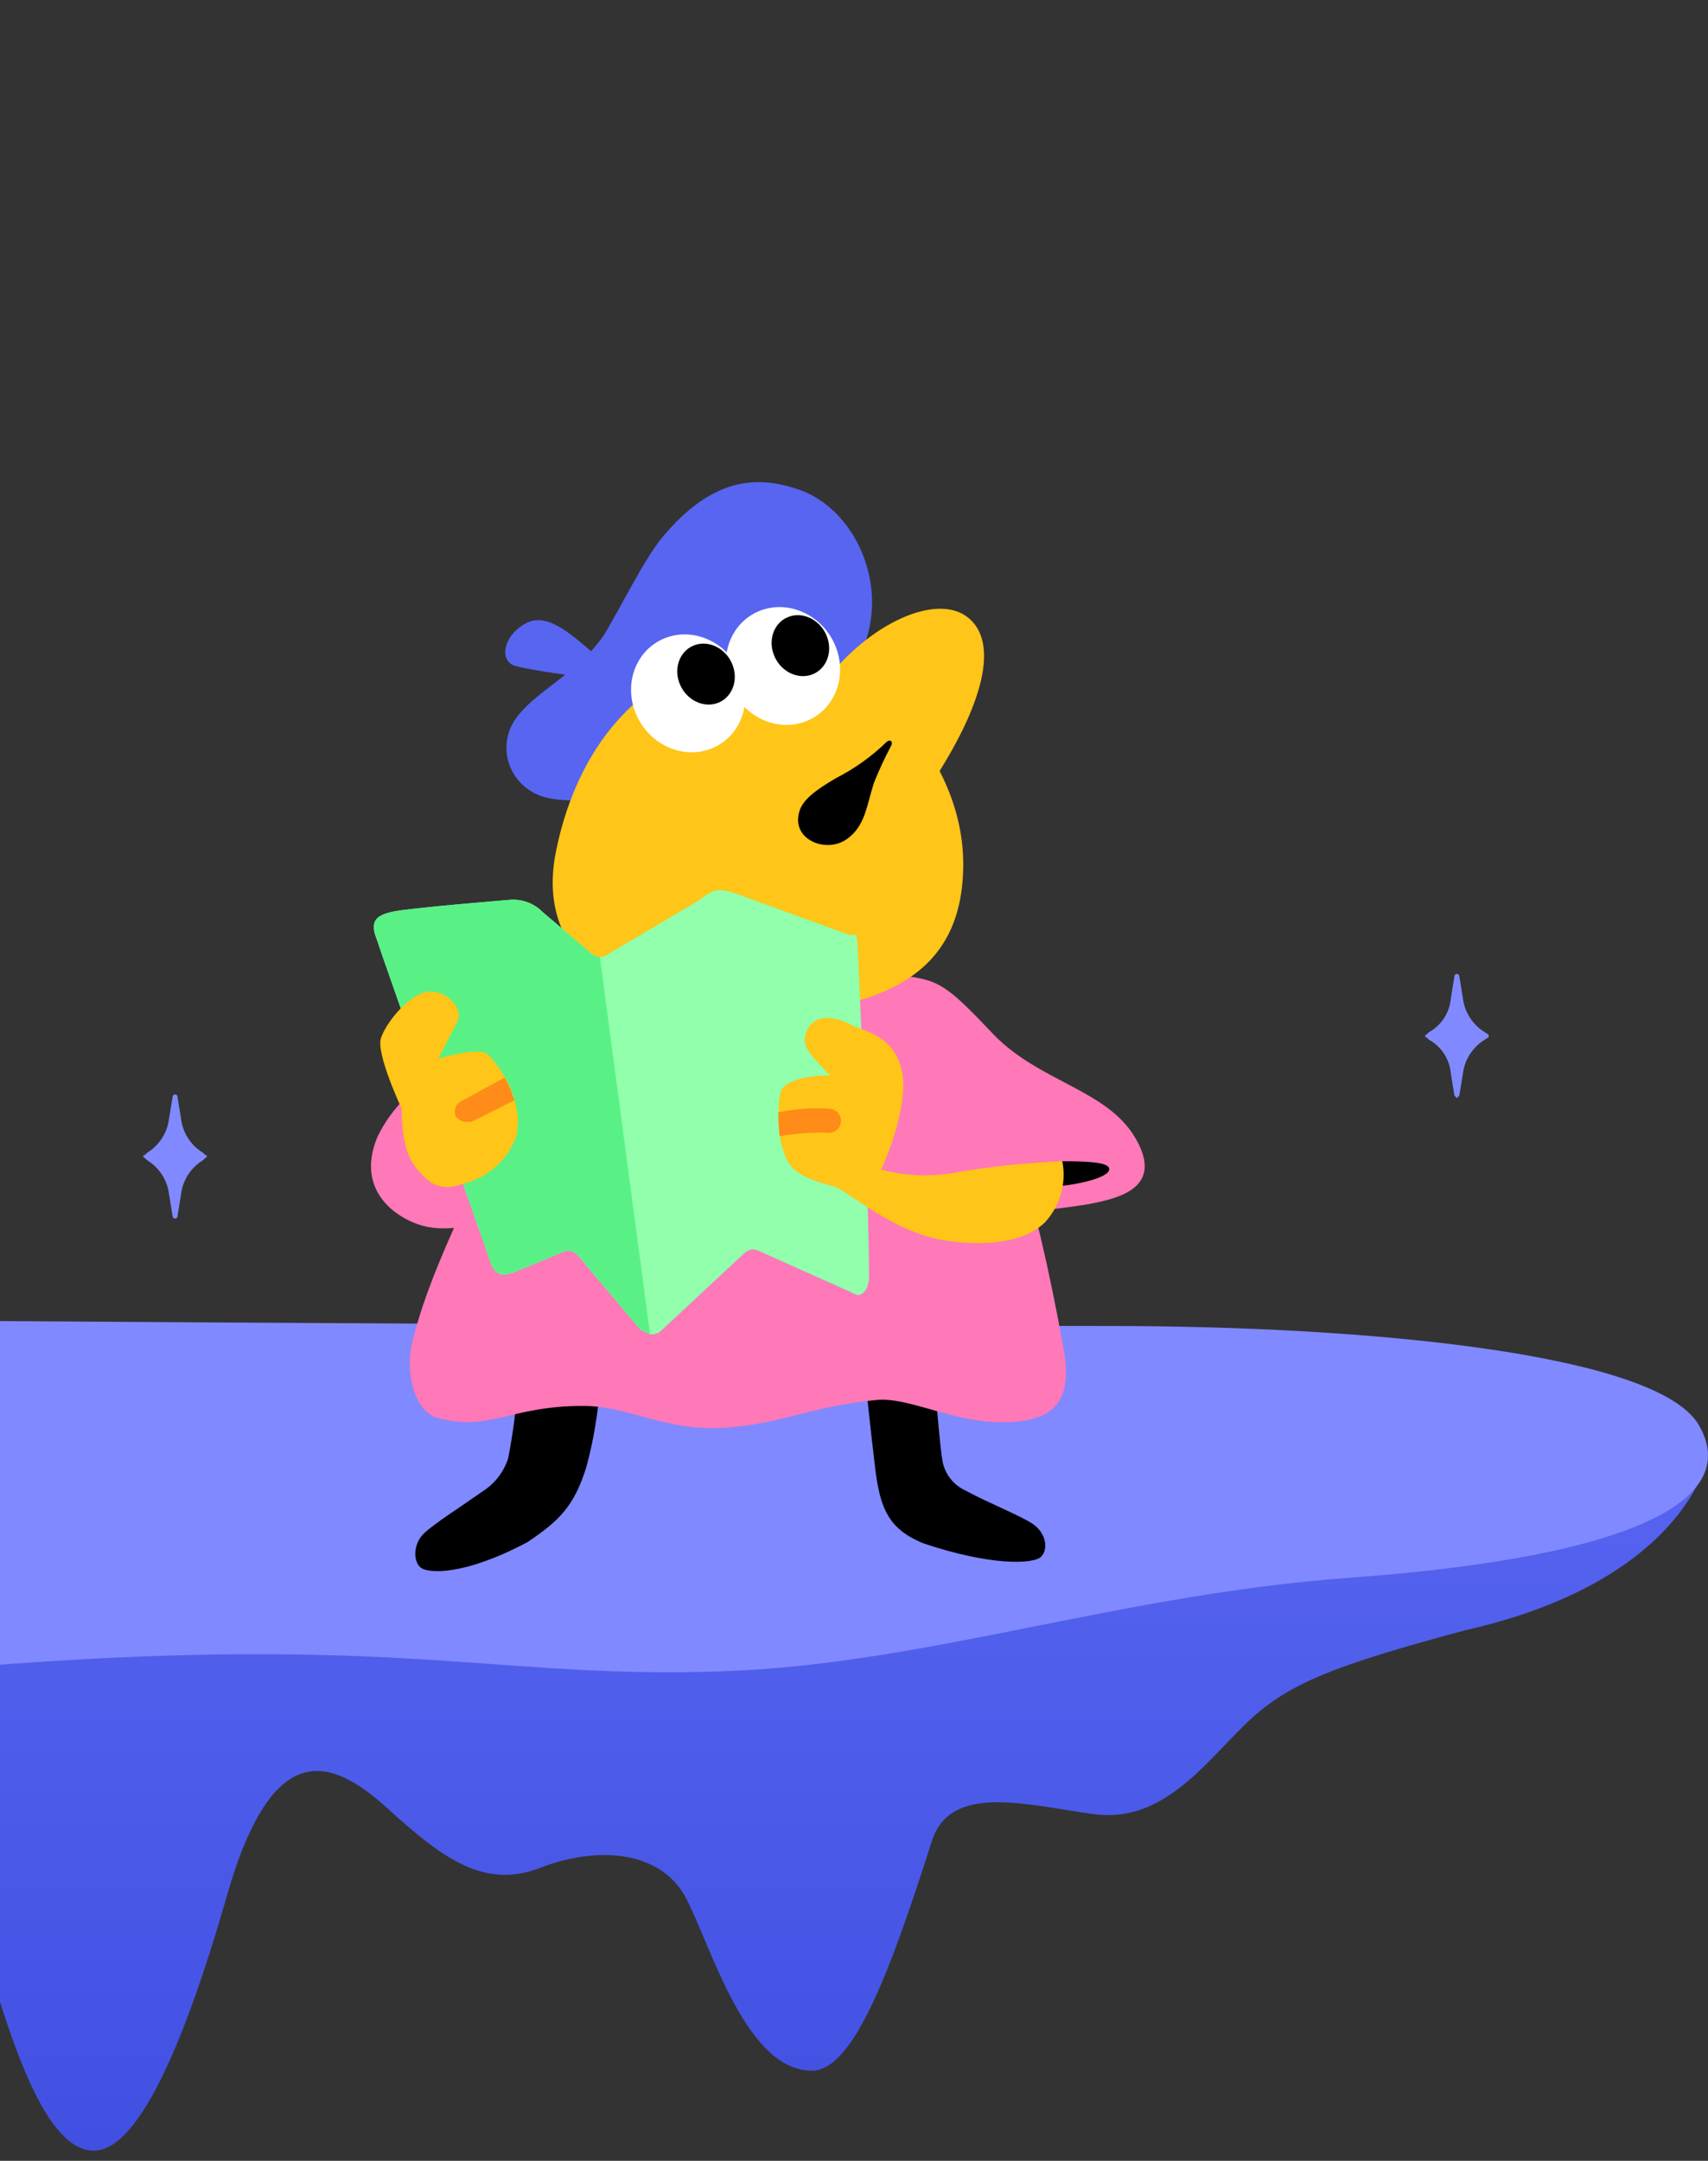 <svg width="68" height="86" viewBox="0 0 68 86" fill="none" xmlns="http://www.w3.org/2000/svg">
<rect x="0" y="0" width="68" height="86" fill="#333333" stroke="none"/>
<g clip-path="url(#clip0_1716_218598)">
<path d="M20.278 48.307C19.207 48.735 17.843 49.068 16.82 48.782C15.797 48.498 14.141 47.405 15.018 45.267C15.423 44.417 16.043 43.681 16.82 43.13L20.278 48.307Z" fill="#FF78B8"/>
<path d="M-44.928 60.04L67.926 58.188C67.926 58.188 66.952 62.938 58.331 64.885C53.022 66.31 51.22 67.022 49.564 68.638C47.908 70.252 46.252 72.58 43.524 72.2C40.797 71.82 37.825 70.965 37.095 73.293C35.439 78.47 33.978 82.412 32.322 82.412C29.74 82.412 28.376 77.662 27.353 75.62C26.331 73.578 23.7 73.483 21.509 74.338C19.317 75.192 17.661 74.005 15.469 72.01C13.277 70.015 10.89 68.97 9.04 75.43C7.189 81.89 5.387 85.595 3.731 85.595C2.075 85.595 0.808 82.412 -0.312 78.66C-1.432 74.907 -3.235 73.293 -5.085 75.24C-6.936 77.188 -8.203 76.332 -9.274 74.528C-10.346 72.722 -13.853 67.925 -17.165 72.912C-20.477 77.9 -21.354 78.802 -24.471 76.855C-27.588 74.907 -30.9 71.487 -34.212 77.757C-37.524 84.028 -40.641 92.578 -44.928 94.43V60.04Z" fill="url(#paint0_linear_1716_218598)"/>
<path d="M-44.928 52.25C-30.997 52.345 18.44 52.773 44.157 52.773C54.434 52.773 65.978 53.865 67.634 56.715C69.29 59.565 65.442 61.94 53.704 62.795C44.644 63.46 36.997 66.168 29.156 66.5C18.05 66.975 14.836 64.125 -12.635 67.545C-28.124 69.493 -39.229 69.873 -44.928 69.873V52.25Z" fill="#8089FF"/>
<path d="M39.566 41.182C41.417 43.083 44.096 43.367 45.216 45.315C46.337 47.263 44.583 47.69 43.317 47.928C41.224 48.262 39.105 48.405 36.985 48.355L33.527 45.125V39.52C33.527 39.52 35.426 38.712 36.449 38.903C37.472 39.093 37.862 39.377 39.566 41.182Z" fill="#FF78B8"/>
<path d="M41.515 46.787L42.294 46.217C43.414 46.217 44.291 46.265 44.145 46.597C43.999 46.93 42.586 47.215 41.904 47.215L41.515 46.787Z" fill="black"/>
<path d="M38.446 59.327C39.42 59.85 40.638 60.325 41.125 60.657C41.612 60.99 41.758 61.607 41.466 61.94C41.174 62.272 39.42 62.32 36.741 61.417C35.377 60.847 35.037 60.04 34.842 58.425C34.647 56.81 34.452 54.91 34.452 54.91L37.228 55.147C37.228 55.147 37.423 57.617 37.521 58.14C37.566 58.396 37.673 58.637 37.834 58.844C37.995 59.051 38.205 59.217 38.446 59.327Z" fill="black"/>
<path d="M19.256 59.328C18.379 59.945 17.259 60.657 16.869 61.038C16.479 61.417 16.43 62.083 16.723 62.367C17.015 62.653 18.525 62.7 21.009 61.37C22.275 60.515 22.86 59.945 23.347 58.377C23.628 57.335 23.807 56.27 23.883 55.195L20.619 55.053C20.556 56.057 20.425 57.057 20.23 58.045C20.063 58.568 19.72 59.02 19.256 59.328Z" fill="black"/>
<path d="M16.43 53.343C16.869 51.585 17.697 49.542 19.499 45.837C19.499 45.837 38.397 40.185 39.128 41.895C41.028 46.407 42.002 51.822 42.343 53.675C42.684 55.528 42.099 56.288 40.881 56.525C38.446 56.953 36.4 55.575 34.891 55.718C32.504 55.955 31.237 56.572 29.484 56.763C26.61 57.142 25.247 55.955 23.201 55.955C20.278 55.955 19.499 57 17.405 56.43C16.528 56.193 16.09 54.625 16.43 53.343Z" fill="#FF78B8"/>
<path d="M23.834 26.172C22.957 25.46 21.886 24.32 20.96 24.795C20.035 25.27 19.84 26.315 20.522 26.505C21.204 26.695 23.103 26.933 23.103 26.933L23.834 26.172Z" fill="#5765F1"/>
<path d="M24.078 25.223C24.759 24.082 25.685 22.183 26.416 21.328C28.266 19.142 29.971 18.858 31.773 19.475C34.647 20.425 36.303 25.27 32.504 28.168C28.705 31.065 23.493 32.347 21.545 31.683C21.252 31.579 20.986 31.414 20.767 31.198C20.549 30.982 20.382 30.721 20.279 30.435C20.176 30.148 20.141 29.843 20.174 29.541C20.208 29.239 20.31 28.948 20.473 28.69C21.253 27.503 23.006 26.837 24.078 25.223Z" fill="#5765F1"/>
<path d="M38.349 34.39C38.349 38.95 34.939 40.137 30.263 40.422C25.587 40.707 21.204 38.57 22.129 33.915C23.055 29.26 26.026 26.267 30.069 25.982C34.111 25.697 38.349 29.877 38.349 34.39Z" fill="#FFC518"/>
<path d="M37.228 30.97C39.274 27.788 39.761 25.413 38.446 24.51C37.131 23.608 34.355 24.938 32.601 27.455L37.228 30.97Z" fill="#FFC518"/>
<path d="M29.123 27.389C28.581 26.188 29.059 24.821 30.191 24.334C31.323 23.847 32.681 24.425 33.224 25.625C33.766 26.825 33.288 28.193 32.156 28.68C31.024 29.167 29.666 28.589 29.123 27.389Z" fill="white"/>
<path d="M30.84 26.138C30.558 25.514 30.788 24.81 31.354 24.567C31.92 24.323 32.608 24.632 32.89 25.256C33.173 25.88 32.943 26.583 32.376 26.827C31.81 27.07 31.123 26.762 30.84 26.138Z" fill="black"/>
<path d="M25.348 28.477C24.805 27.277 25.283 25.909 26.415 25.422C27.547 24.935 28.905 25.513 29.448 26.714C29.991 27.914 29.513 29.281 28.381 29.768C27.248 30.255 25.89 29.677 25.348 28.477Z" fill="white"/>
<path d="M27.084 27.27C26.802 26.646 27.032 25.942 27.598 25.699C28.164 25.455 28.852 25.764 29.134 26.388C29.416 27.012 29.186 27.715 28.62 27.959C28.054 28.202 27.366 27.894 27.084 27.27Z" fill="black"/>
<path d="M31.773 32.68C31.822 33.535 32.991 33.915 33.721 33.392C34.452 32.87 34.501 32.062 34.793 31.16C34.993 30.657 35.22 30.166 35.475 29.687C35.572 29.497 35.426 29.402 35.28 29.545C34.691 30.114 34.018 30.595 33.283 30.97C32.066 31.682 31.773 32.062 31.773 32.68Z" fill="black"/>
<path d="M15.018 37.43C15.213 38.095 19.353 49.685 19.499 50.16C19.645 50.635 19.889 50.873 20.473 50.635L22.422 49.828C22.762 49.685 22.957 49.875 23.25 50.255L25.49 52.915L25.88 53.105C26.017 53.115 26.154 53.082 26.269 53.01L29.533 49.97C29.922 49.59 30.069 49.733 30.409 49.875L34.014 51.49C34.306 51.68 34.598 51.3 34.598 50.825C34.598 47.69 34.209 38.998 34.16 37.953C34.111 36.907 34.111 37.288 33.77 37.193L29.338 35.578C28.51 35.292 28.364 35.435 27.779 35.862L24.321 37.905C24.196 38.007 24.044 38.073 23.883 38.095C23.733 38.083 23.593 38.015 23.493 37.905L21.593 36.29C21.425 36.119 21.22 35.987 20.992 35.905C20.764 35.823 20.52 35.792 20.278 35.815C20.278 35.815 16.187 36.148 15.602 36.29C15.018 36.432 14.677 36.623 15.018 37.43Z" fill="#91FFAC"/>
<path d="M15.018 37.43C15.213 38.095 19.353 49.685 19.499 50.16C19.645 50.635 19.889 50.872 20.473 50.635L22.422 49.827C22.762 49.685 22.957 49.875 23.25 50.255L25.49 52.915L25.88 53.105L23.883 38.095C23.733 38.083 23.593 38.015 23.493 37.905L21.593 36.29C21.425 36.119 21.22 35.987 20.992 35.905C20.764 35.823 20.52 35.792 20.278 35.815C20.278 35.815 16.187 36.147 15.602 36.29C15.018 36.432 14.677 36.622 15.018 37.43Z" fill="#59F186"/>
<path d="M15.992 44.127C15.992 44.127 15.944 45.648 16.479 46.36C17.015 47.072 17.453 47.453 18.427 47.12C18.925 46.999 19.383 46.757 19.757 46.417C20.132 46.076 20.412 45.648 20.571 45.172C20.657 44.697 20.623 44.208 20.473 43.748C20.385 43.431 20.254 43.127 20.084 42.845C19.896 42.517 19.667 42.214 19.402 41.943C19.012 41.657 17.453 42.133 17.453 42.133L18.184 40.708C18.525 40.138 17.746 39.377 17.015 39.472C16.284 39.568 15.359 40.708 15.164 41.325C14.969 41.943 15.992 44.127 15.992 44.127Z" fill="#FFC518"/>
<path d="M30.994 44.27C30.986 44.587 31.002 44.905 31.043 45.22C31.091 45.362 31.091 45.553 31.14 45.648C31.384 46.55 31.773 46.835 33.186 47.215C33.819 47.405 35.572 49.115 37.813 49.4C39.323 49.59 40.784 49.447 41.612 48.64C41.908 48.314 42.123 47.926 42.241 47.506C42.36 47.086 42.378 46.645 42.294 46.218C40.906 46.274 39.523 46.417 38.154 46.645C37.138 46.85 36.086 46.817 35.085 46.55C35.085 46.55 36.206 44.127 35.913 42.655C35.621 41.182 34.355 41.04 33.916 40.803C33.478 40.565 32.553 40.233 32.163 40.945C31.773 41.657 32.358 42.038 33.04 42.797C32.212 42.797 31.286 42.987 31.091 43.415C31.027 43.696 30.994 43.982 30.994 44.27Z" fill="#FFC518"/>
<path d="M30.994 44.27C30.986 44.587 31.002 44.905 31.043 45.22C31.653 45.114 32.273 45.066 32.894 45.077C32.961 45.091 33.031 45.091 33.099 45.076C33.166 45.061 33.229 45.033 33.285 44.992C33.34 44.952 33.386 44.901 33.419 44.841C33.453 44.782 33.472 44.717 33.478 44.65C33.485 44.587 33.479 44.524 33.46 44.464C33.442 44.404 33.411 44.348 33.371 44.3C33.33 44.251 33.28 44.211 33.223 44.181C33.166 44.152 33.104 44.133 33.04 44.127C32.354 44.08 31.666 44.128 30.994 44.27Z" fill="#FF8B18"/>
<path d="M18.135 44.413C18.183 44.484 18.248 44.543 18.324 44.584C18.401 44.626 18.486 44.648 18.574 44.65H18.768L20.473 43.795C20.385 43.478 20.254 43.175 20.084 42.892L18.33 43.843C18.235 43.901 18.164 43.99 18.129 44.094C18.093 44.197 18.095 44.31 18.135 44.413Z" fill="#FF8B18"/>
<path d="M56.882 41.087C57.127 40.951 57.335 40.759 57.488 40.527C57.64 40.296 57.733 40.032 57.759 39.758L57.905 38.855C57.905 38.83 57.915 38.806 57.934 38.788C57.952 38.77 57.977 38.76 58.003 38.76C58.028 38.76 58.053 38.77 58.071 38.788C58.09 38.806 58.1 38.83 58.1 38.855L58.246 39.758C58.282 40.029 58.38 40.288 58.532 40.518C58.683 40.748 58.885 40.943 59.123 41.087L59.269 41.182V41.278L59.123 41.373C58.885 41.517 58.683 41.712 58.532 41.942C58.38 42.172 58.282 42.431 58.246 42.703L58.1 43.605L58.003 43.7L57.905 43.605L57.759 42.703C57.733 42.428 57.64 42.164 57.488 41.933C57.335 41.701 57.127 41.509 56.882 41.373L56.785 41.278H56.736C56.736 41.23 56.736 41.182 56.785 41.182L56.882 41.087Z" fill="#8089FF"/>
<path d="M5.849 45.885C6.086 45.74 6.288 45.546 6.44 45.316C6.591 45.086 6.689 44.826 6.725 44.555L6.872 43.653C6.872 43.627 6.882 43.603 6.9 43.585C6.918 43.568 6.943 43.557 6.969 43.557C6.995 43.557 7.02 43.568 7.038 43.585C7.056 43.603 7.066 43.627 7.066 43.653L7.213 44.555C7.249 44.826 7.346 45.086 7.498 45.316C7.65 45.546 7.852 45.74 8.089 45.885L8.187 45.98H8.235C8.235 46.028 8.235 46.075 8.187 46.075L8.089 46.17C7.852 46.315 7.65 46.509 7.498 46.739C7.346 46.969 7.249 47.229 7.213 47.5L7.066 48.403C7.066 48.428 7.056 48.452 7.038 48.47C7.02 48.487 6.995 48.498 6.969 48.498C6.943 48.498 6.918 48.487 6.9 48.47C6.882 48.452 6.872 48.428 6.872 48.403L6.725 47.5C6.689 47.229 6.591 46.969 6.44 46.739C6.288 46.509 6.086 46.315 5.849 46.17L5.751 46.075C5.703 46.075 5.703 46.028 5.703 45.98H5.751L5.849 45.885Z" fill="#8089FF"/>
</g>
<defs>
<linearGradient id="paint0_linear_1716_218598" x1="11.509" y1="57.047" x2="11.509" y2="102.833" gradientUnits="userSpaceOnUse">
<stop stop-color="#5765F1"/>
<stop offset="1" stop-color="#3343D8"/>
</linearGradient>
<clipPath id="clip0_1716_218598">
<rect width="68" height="76" fill="white" transform="matrix(-1 0 0 1 68 19)"/>
</clipPath>
</defs>
</svg>
